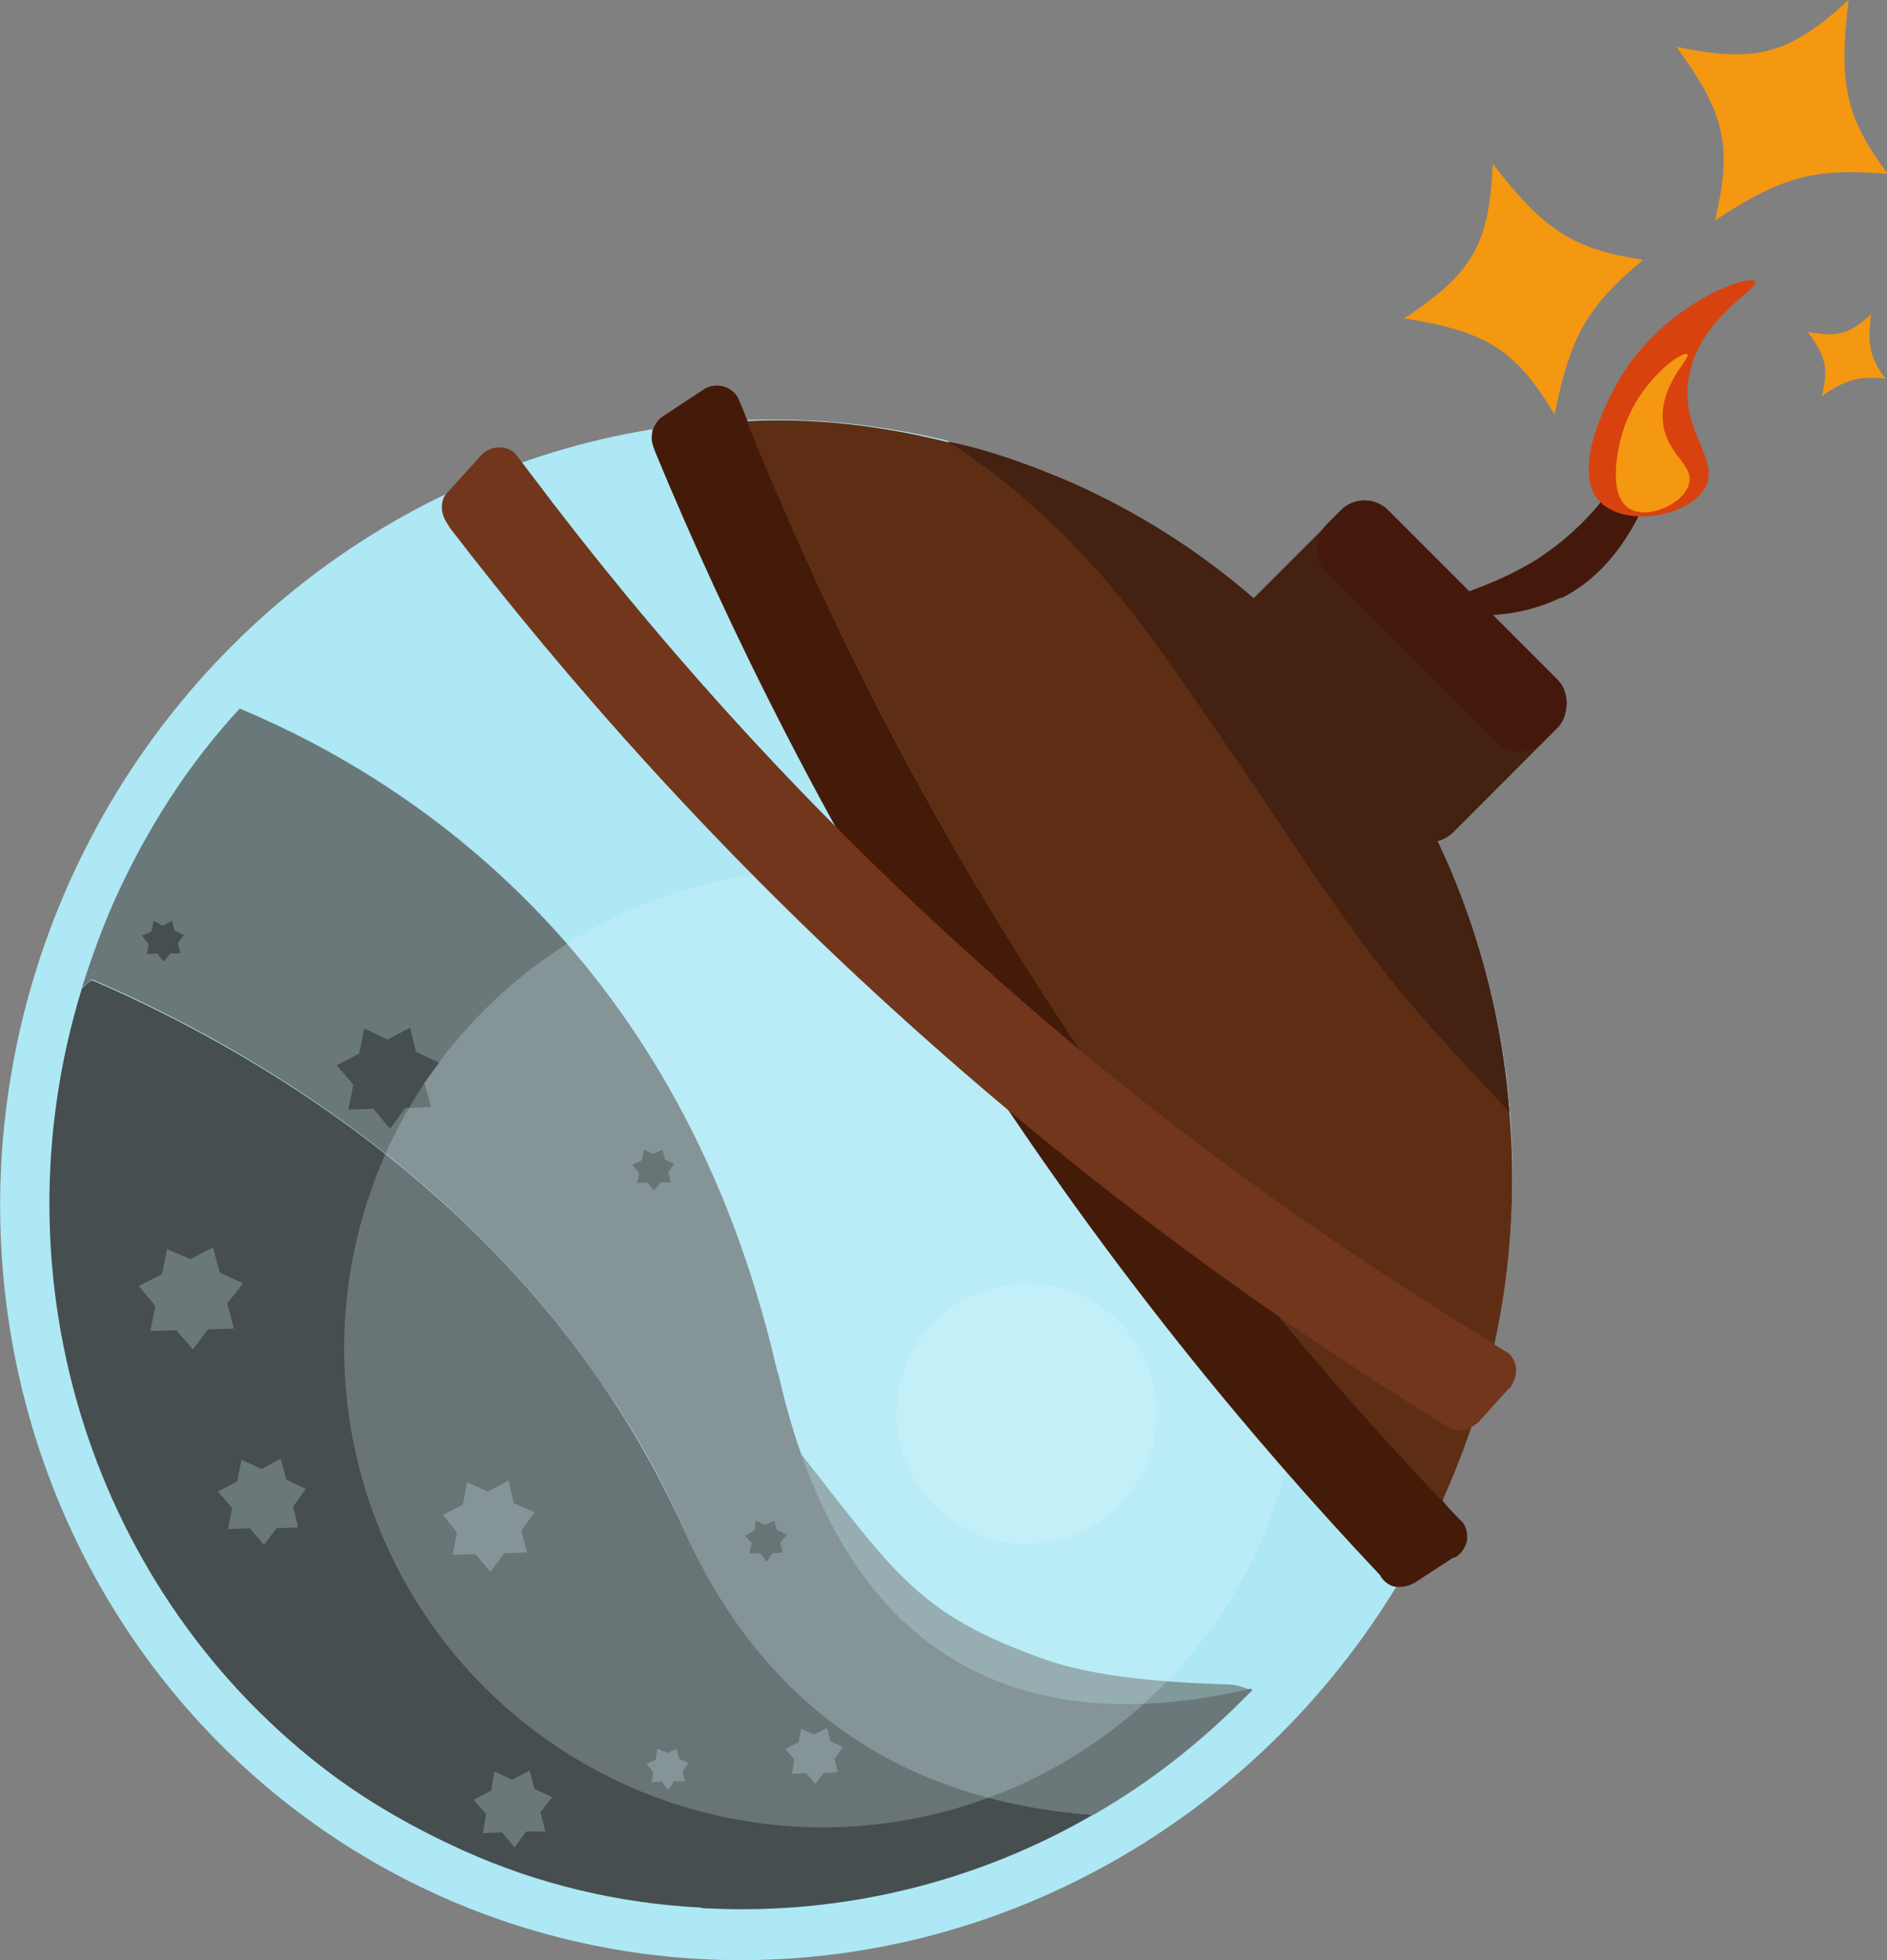 <?xml version="1.0" encoding="UTF-8"?>
<svg xmlns="http://www.w3.org/2000/svg" viewBox="0 0 22.59 23.46">
  <rect x="0" y="0" width="22.59" height="23.46" fill="#808080" stroke="none"/>
  <g isolation="isolate">
    <g id="_Шар_2" data-name="Шар 2">
      <g id="Tränke">
        <polygon points="4.05 10.54 4.17 10.83 4.47 10.74 4.31 11.01 4.58 11.19 4.26 11.24 4.28 11.56 4.05 11.34 3.82 11.56 3.84 11.24 3.53 11.19 3.79 11.01 3.63 10.74 3.94 10.83 4.05 10.54" fill="#464e4f"/>
        <ellipse cx="9.05" cy="14.24" rx="9.26" ry="9.01" transform="translate(-7.64 16.69) rotate(-65.91)" fill="#ade8f4"/>
        <path d="M16.73,17.68c-.43,.97-1.02,1.84-1.74,2.55-2.41,2.52-6.17,3.39-9.47,1.91C1.28,20.24-.58,15.17,1.37,10.81c.39-.87,.89-1.65,1.51-2.32,2.42-2.69,6.31-3.67,9.71-2.15,4.24,1.9,6.1,6.97,4.14,11.34Z" fill="#ade8f4"/>
        <path d="M14.98,20.22c-.25,.26-.55,.55-.92,.84-.34,.27-.67,.48-.97,.65-1.85-.12-3.81-.94-4.91-3.43-.29-.66-.64-1.26-1.03-1.81l.5-.96c.33,.27,.84,.69,1.43,1.25,1.59,1.96,1.72,2.48,3.37,3.08,.31,.11,.86,.28,2.26,.32,.11,0,.2,.05,.26,.06Z" fill="#80999b"/>
        <path d="M14.99,20.23s-.03,.03-.05,.05c-.56,.57-1.17,1.05-1.85,1.44-1.85-.12-3.81-.94-4.91-3.43-.29-.66-.64-1.26-1.03-1.81-1.78-2.56-4.32-4.01-6.05-4.76-.05,.04-.07,.07-.12,.1,.11-.34,.23-.68,.38-1.02,.39-.87,.89-1.65,1.51-2.32,2.1,.88,5.28,2.99,6.42,7.87,.01,.03,.01,.06,.03,.1,.86,3.81,3.32,4.28,5.57,3.78,.03,0,.06-.01,.09-.02Z" fill="#6a787a"/>
        <path d="M13.1,21.71c-1.39,.81-3,1.21-4.62,1.13-.04,0-.07,0-.09-.01-.97-.05-1.93-.27-2.86-.69-.57-.26-1.1-.56-1.58-.92C1.13,19.1-.1,15.34,.98,11.83c.05-.04,.07-.07,.12-.1,2.1,.91,5.4,2.85,7.08,6.56,1.11,2.49,3.06,3.3,4.91,3.43Z" fill="#464e4f"/>
        <polygon points="4.91 12.3 4.98 12.59 5.26 12.72 5.08 12.96 5.16 13.25 4.85 13.26 4.67 13.51 4.47 13.27 4.17 13.28 4.23 12.98 4.03 12.75 4.3 12.61 4.36 12.31 4.64 12.44 4.91 12.3" fill="#464e4f"/>
        <polygon points="9.27 18.2 9.3 18.31 9.42 18.37 9.34 18.46 9.37 18.58 9.25 18.59 9.18 18.69 9.1 18.59 8.97 18.59 9 18.47 8.92 18.38 9.03 18.32 9.05 18.2 9.16 18.25 9.27 18.2" fill="#464e4f"/>
        <polygon points="8.1 20.93 8.13 21.05 8.24 21.1 8.17 21.2 8.2 21.32 8.07 21.32 8 21.42 7.92 21.32 7.8 21.33 7.82 21.21 7.74 21.11 7.85 21.06 7.87 20.93 7.99 20.98 8.1 20.93" fill="#6a787a"/>
        <polygon points="7.93 13.76 7.96 13.88 8.07 13.93 8 14.03 8.03 14.15 7.91 14.15 7.83 14.25 7.75 14.15 7.63 14.16 7.65 14.04 7.57 13.94 7.68 13.89 7.71 13.76 7.82 13.81 7.93 13.76" fill="#464e4f"/>
        <polygon points="2.06 11.02 2.09 11.14 2.2 11.19 2.13 11.29 2.16 11.41 2.04 11.41 1.96 11.51 1.88 11.41 1.76 11.42 1.78 11.3 1.7 11.2 1.81 11.15 1.84 11.02 1.95 11.08 2.06 11.02" fill="#464e4f"/>
        <g>
          <polygon points="6.09 17.72 6.15 17.99 6.4 18.1 6.24 18.32 6.31 18.58 6.04 18.59 5.87 18.81 5.69 18.6 5.42 18.61 5.47 18.34 5.3 18.13 5.54 18.01 5.59 17.74 5.84 17.85 6.09 17.72" fill="#6a787a"/>
          <polygon points="9.9 20.68 9.94 20.84 10.09 20.91 9.99 21.05 10.03 21.21 9.86 21.22 9.76 21.35 9.65 21.22 9.48 21.23 9.51 21.06 9.4 20.93 9.56 20.85 9.59 20.69 9.74 20.76 9.9 20.68" fill="#6a787a"/>
          <polygon points="2.55 14.93 2.63 15.23 2.91 15.36 2.72 15.6 2.8 15.9 2.49 15.91 2.31 16.15 2.11 15.92 1.8 15.93 1.86 15.63 1.66 15.39 1.94 15.25 2 14.95 2.28 15.07 2.55 14.93" fill="#6a787a"/>
          <polygon points="6.34 21.19 6.4 21.41 6.61 21.51 6.47 21.69 6.53 21.92 6.3 21.92 6.16 22.11 6.01 21.93 5.78 21.94 5.82 21.71 5.67 21.54 5.88 21.43 5.92 21.2 6.13 21.3 6.34 21.19" fill="#6a787a"/>
          <polygon points="3.36 17.46 3.43 17.71 3.66 17.82 3.51 18.03 3.57 18.28 3.31 18.29 3.16 18.49 2.99 18.29 2.73 18.3 2.78 18.05 2.61 17.85 2.84 17.73 2.89 17.47 3.13 17.58 3.36 17.46" fill="#6a787a"/>
        </g>
        <circle cx="9.85" cy="16.14" r="5.73" fill="#e3fcff" mix-blend-mode="screen" opacity=".22"/>
        <circle cx="12.29" cy="16.92" r="1.56" fill="#e3fcff" mix-blend-mode="screen" opacity=".22"/>
        <path d="M17.4,18.64l-.46,.3c-.07,.04-.15,.06-.23,.05-.06,0-.15-.06-.19-.14-1.53-1.62-3.25-3.69-4.9-6.25-1.7-2.63-2.91-5.1-3.78-7.2,0-.02-.06-.11-.03-.23v-.02c.03-.06,.06-.13,.13-.17l.47-.31c.14-.1,.33-.06,.42,.08,.04,.09,.08,.19,.12,.29,.84,2.1,2.03,4.57,3.75,7.17,1.54,2.35,3.14,4.25,4.57,5.75,.07,.09,.16,.18,.24,.26,.02,.02,.07,.11,.05,.23-.02,.07-.06,.14-.14,.19Z" fill="#441b09"/>
        <path d="M17.26,17.96c-1.42-1.5-3.03-3.4-4.57-5.75-1.71-2.6-2.9-5.07-3.75-7.17,.8-.04,1.6,.05,2.4,.25,.52,.11,1.01,.29,1.5,.5,3.07,1.37,4.98,4.31,5.23,7.52,.13,1.52-.11,3.11-.79,4.62,0,0,0,.03-.02,.04Z" fill="#5e2e14"/>
        <rect x="14.89" y="6.75" width="3.67" height="2.57" rx=".4" ry=".4" transform="translate(10.58 -9.47) rotate(45)" fill="#442111"/>
        <rect x="15.42" y="6.97" width="3.67" height="1.05" rx=".4" ry=".4" transform="translate(10.36 -10.01) rotate(45)" fill="#44190c"/>
        <path d="M18.07,16.61l-.37,.41c-.06,.05-.13,.09-.21,.1-.06,0-.16-.02-.22-.08-1.89-1.17-4.09-2.72-6.36-4.76-2.33-2.09-4.14-4.16-5.53-5.97,0-.02-.08-.09-.09-.22v-.02c0-.07,.02-.14,.08-.19l.38-.42c.11-.13,.31-.14,.42-.03,.06,.08,.13,.17,.19,.25,1.36,1.81,3.15,3.88,5.48,5.95,2.09,1.87,4.14,3.29,5.91,4.37,.1,.07,.2,.13,.3,.19,.02,.01,.1,.09,.1,.21,0,.08-.03,.15-.08,.22Z" fill="#72361c"/>
        <path d="M18.06,13.3c-.27-.29-.56-.6-.87-.94-1.2-1.33-1.76-2.44-3.41-4.73-.88-1.21-1.79-1.94-2.44-2.35,.52,.11,1.01,.29,1.5,.5,3.07,1.37,4.98,4.31,5.23,7.52Z" fill="#442111"/>
        <path d="M18.69,7.15c-.64,.32-1.42,.22-1.45,.1,0-.1,.55-.18,1.15-.55,.43-.28,.73-.6,.95-.93l.38,.18c-.19,.46-.51,.95-1.03,1.21Z" fill="#44190c"/>
        <path d="M20.41,5.84c-.2,.35-.95,.47-1.25,.17-.39-.39,.14-1.32,.22-1.46,.53-.91,1.56-1.28,1.63-1.18,.06,.09-.71,.45-.8,1.2-.08,.61,.39,.93,.2,1.27Z" fill="#d8420e"/>
        <path d="M20.22,5.79c-.06,.24-.49,.43-.71,.3-.29-.17-.12-.8-.09-.9,.18-.62,.72-1,.78-.95,.05,.04-.35,.38-.29,.83,.05,.38,.37,.49,.31,.72Z" fill="#f49711"/>
        <path d="M19.67,3.11c-.67,.56-.87,.91-1.06,1.85-.47-.78-.81-.99-1.8-1.15,.82-.54,1.02-.89,1.06-1.85,.62,.8,.96,1.02,1.8,1.15Z" fill="#f49711"/>
        <path d="M22.57,4.53c-.32-.03-.47,.01-.76,.21,.08-.33,.05-.47-.17-.77,.36,.07,.5,.03,.76-.21-.05,.37-.01,.52,.17,.77Z" fill="#f49711"/>
        <path d="M22.59,2.08c-.87-.07-1.26,.03-2.06,.56,.21-.88,.13-1.27-.46-2.08,.96,.2,1.35,.09,2.06-.56-.12,1-.04,1.4,.47,2.08Z" fill="#f49711"/>
      </g>
    </g>
  </g>
</svg>